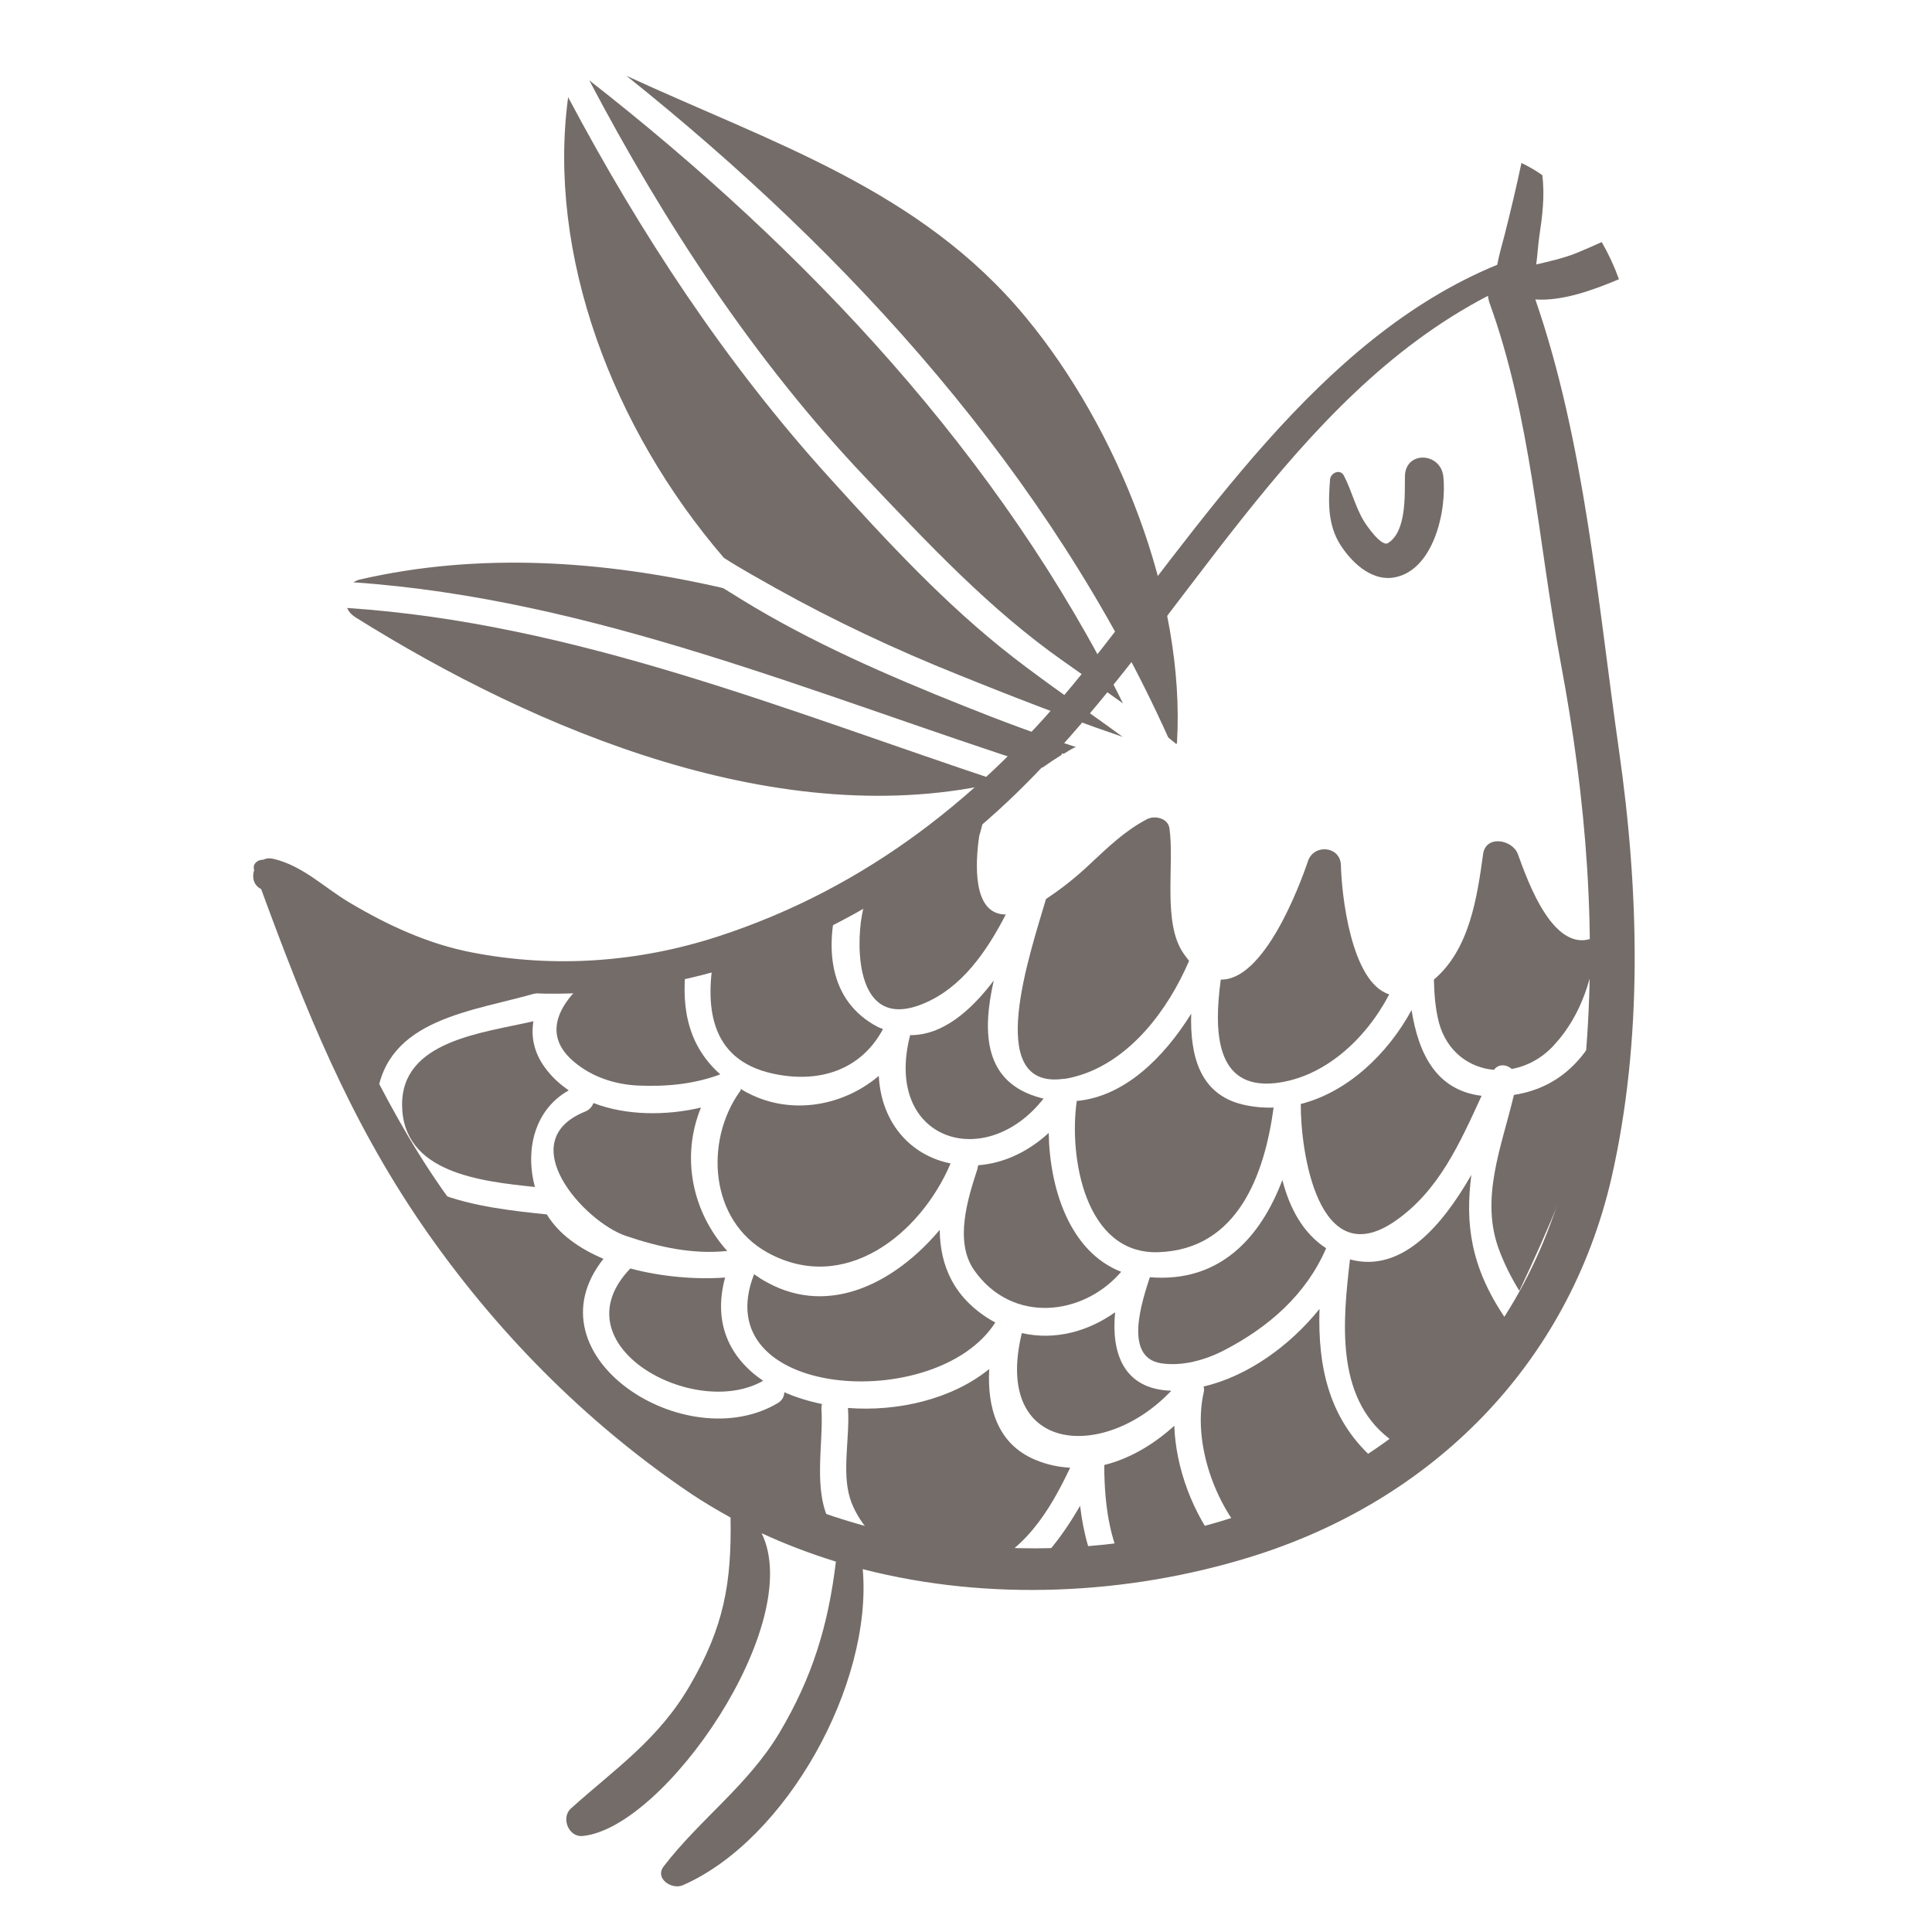 <?xml version="1.0" encoding="utf-8"?>
<!-- Generator: Adobe Illustrator 19.1.0, SVG Export Plug-In . SVG Version: 6.00 Build 0)  -->
<svg version="1.1" id="Layer_1" xmlns="http://www.w3.org/2000/svg" xmlns:xlink="http://www.w3.org/1999/xlink" x="0px" y="0px"
	 viewBox="0 0 640 640" style="enable-background:new 0 0 640 640;" xml:space="preserve">
<style type="text/css">
	.st0{fill:#F1EEDF;}
	.st1{fill:#6F4433;}
	.st2{fill:#F89828;}
	.st3{fill:#F25A32;}
	.st4{fill:#746C69;}
	.st5{fill:#D39C70;}
	.st6{fill:#DC9E98;}
	.st7{fill:#FFFFFF;}
</style>
<g>
	<path class="st4" d="M351.3,357.5c0.4-0.1,0.8-0.1,1.2-0.1c1.7-0.2,3.5-0.7,5.5-1.3c16.5-5.3,28.8-21.3,35.9-37.8
		c-0.6-0.7-1.2-1.6-1.8-2.4c-7.1-10.1-3-29.4-4.7-41.5c-0.5-3.4-4.9-4.4-7.5-3c-7.1,3.7-12.7,9.1-18.6,14.6
		c-4.6,4.4-9.5,8.3-14.8,11.8C341,316.5,326.2,359.9,351.3,357.5z"/>
	<path class="st4" d="M404.4,324.5c-2.3,17-1.9,36.4,18,34.3c16.2-1.8,30-14.5,37.8-29.4c-12.7-4-15.8-33.3-16-42.7
		c-0.1-6.4-8.9-7.3-10.9-1.5C430.4,293.8,418.7,324.8,404.4,324.5z"/>
	<path class="st4" d="M494.9,354.4c1.5-2.1,4.2-1.8,5.9-0.3c5-0.9,10-3.5,14-7.9c9.3-10.1,13-23,14.4-36.2
		c-14.2,7.9-23.2-18.4-26.4-27.1c-1.8-4.8-10.6-6.4-11.5,0c-2,14.5-4.5,31.6-16.3,41.6c0.1,4.9,0.5,9.8,1.7,14.4
		C479.4,348.5,486.8,353.7,494.9,354.4z"/>
	<path class="st4" d="M383.8,414.8c26.2-0.9,35.1-25.7,38.1-47.9c-3.4,0.1-6.8-0.2-10.2-1c-14.3-3.4-17.5-16.2-17.1-30.1
		c-9.2,14.8-22.3,27.5-37.9,28.9C354,383.2,359.4,415.7,383.8,414.8z"/>
	<path class="st4" d="M462,404.6c14.7-10.1,21.6-26,28.8-41.6c-15-1.8-20.9-13.9-23.2-28.4c-8,14.7-21.3,27.2-36.7,31.1
		C430.8,381.6,436.7,421.9,462,404.6z"/>
	<path class="st4" d="M501.5,362.7c-4,17.1-11.5,34.5-4.7,51.9c1.7,4.4,3.9,8.8,6.5,13c9.6-20.2,18.4-41.1,25-62.5
		c2.9-9.4,6.8-22.3,5-33.3C528.3,347.2,519,360,501.5,362.7C501.6,362.7,501.5,362.7,501.5,362.7z"/>
	<path class="st4" d="M301.5,342.9c-9,34.8,24.8,45.8,44.2,21c-0.3-0.1-0.6-0.1-0.9-0.2c-19-5-19.5-21.7-15.6-38.9
		C321.5,335,312.1,343,301.5,342.9z"/>
	<path class="st4" d="M255.8,355.6c15.2,3.4,29.3-0.9,36.7-14.7c-0.6-0.2-1.1-0.5-1.7-0.7c-16.6-8.7-17.7-27-12.7-43.6
		c-0.6,0.4-1.1,0.7-1.7,1.1c-12.8,8.2-25.8,13.8-39.6,17.5C233.4,332.7,234.7,350.9,255.8,355.6z"/>
	<path class="st4" d="M384.6,451.6c7.1,1.1,14.8-1.1,21.1-4.4c14.6-7.6,27-18.4,33.6-33.7c-7.7-5-12.1-13.3-14.5-22.6
		c-7.2,19-20.7,34.1-43.9,32.2C378.3,431.1,372.1,449.6,384.6,451.6z"/>
	<path class="st4" d="M323.8,387.2c-3.2,9.8-7.8,24.2-1,33.7c12.6,17.8,36.1,15,48.6,0.4c-17-6.6-23.7-27.5-24-46
		c-7.2,6.6-15.4,10.1-23.3,10.7C323.9,386.3,323.9,386.7,323.8,387.2z"/>
	<path class="st4" d="M460,476.4c1.1,0.9,2.2,1.7,3.4,2.4c14-11.9,26.1-25.9,35.2-42.2c-11.7-17.2-13.2-31.7-11.2-47.4
		c-9.7,16.9-23.1,32.6-40.2,28C444.9,437.1,442.2,462.5,460,476.4z"/>
	<path class="st4" d="M210.1,320.2c-3.8,0.4-7.6,0.8-11.4,1.2c-10.5,7.3-21.3,19.6-8.6,30.3c5.9,5,13.4,7.5,21.1,7.9
		c9.5,0.4,18.5-0.4,27.4-3.7c-11.5-10.2-13.2-23.9-11-38.4C221.9,318.6,216.1,319.5,210.1,320.2z"/>
	<path class="st4" d="M388,460.7c-16-0.5-19.9-12.7-18.6-26c-9,6.4-20,9.4-30.9,6.9C328.8,481.4,365.6,484.4,388,460.7z"/>
	<path class="st4" d="M329.7,438.1c-0.5-0.3-1.1-0.6-1.6-0.9c-12.2-7.4-16.7-18-16.8-29.8c-14.3,17-36.1,29-57.2,17.4
		c-1.5-0.8-2.9-1.7-4.3-2.7C233.6,463.4,310.2,468.6,329.7,438.1z"/>
	<path class="st4" d="M398.8,461c-3.6,15.4,2.5,35.4,14.1,48.5c15.5-6.7,30.2-15,43.4-25.1c-16.1-13.5-19.8-31.5-19.2-50.8
		c-9.8,12.2-23.8,22.3-38.4,25.7C398.9,460,398.9,460.5,398.8,461z"/>
	<path class="st4" d="M193.9,368.2c-24.5,9.8-0.4,36.5,13.4,41.2c10.9,3.7,22.1,6.2,33.6,5c-11.6-12.9-15.4-31.1-8.7-47.5
		c-11.5,2.7-24.7,2.7-35.6-1.5C196.1,366.6,195.3,367.6,193.9,368.2z"/>
	<path class="st4" d="M252.8,457.4c-10.8-7.3-16.8-18.8-12.6-34.2c-9.5,0.7-20.9-0.2-31.4-3C184.4,445.6,230,470.5,252.8,457.4z"/>
	<path class="st4" d="M374.6,522.3c3.9-0.9,7.8-1.9,11.7-3c6.1-1.8,12.2-3.9,18.1-6.2c-9.2-11.5-14.9-26.6-15.4-40.8
		c-6.7,6.1-14.7,10.9-23.2,13C365.8,499.6,368,513.1,374.6,522.3z"/>
	<path class="st4" d="M357.8,498.8c-6.1,10.6-14.1,21.1-24.1,26.9c10.4,0.5,21,0,31.7-1.7C361.4,516.9,358.9,508.4,357.8,498.8z"/>
	<path class="st4" d="M280.9,466.5c0.7,9.3-2.1,21,0.7,29.9c4.6,14.6,25.1,29.1,41.1,23.9c16.1-5.2,24.9-19.5,31.8-34.1
		c-3.8-0.2-7.7-1-11.5-2.6c-12.8-5.3-16-17.7-15.3-30.1c-12.3,10-30.3,14.2-46.9,12.9C280.9,466.4,280.9,466.4,280.9,466.5z"/>
	<path class="st4" d="M181.4,354.8c-4.4-5.4-5.6-11-4.7-16.5c-16.8,3.9-43.7,6.4-43.5,27.8c0.2,22.4,25.8,25.2,44,27.1
		c-3.3-12.2-0.2-25.6,11.2-32C185.8,359.4,183.4,357.3,181.4,354.8z"/>
	<path class="st4" d="M275.1,504.6c-6-11-2.2-26.3-3-38.2c0-0.5,0.1-0.9,0.2-1.3c-4.4-0.9-8.6-2.2-12.5-3.9c0,1.3-0.6,2.6-2,3.5
		c-30.5,18.4-83.5-15.4-57.9-47.7c-8-3.4-14.7-8.1-18.7-14.6c0,0,0-0.1,0-0.1c-10.4-1.1-24.7-2.5-36.4-7.2
		c35.8,52,83.5,99,138.2,119.6C280,511.9,277.3,508.6,275.1,504.6z"/>
	<path class="st4" d="M178.3,328.8c0.7-0.2,1.4-0.2,2-0.1c1.3-2.3,2.9-4.5,4.8-6.6c-11.9,0.3-23.6-0.7-35.8-4.4
		c-7.9-2.4-16-4.9-23.2-9.1c-12.6-3.2-24-9.3-31.8-18.6c-1.6,1.6-2.5,3.8-1.6,6.2c3.4,9.2,7.4,18.7,11.9,28.4
		c5.9,12.8,12.7,25.8,20.2,38.9C128,337.3,156.3,335.2,178.3,328.8z"/>
	<path class="st4" d="M245,361.7c-11.5,16.2-10.1,42.5,9.2,53.2c25.5,14.1,50.7-6,60.7-29.5c-12.7-2.5-22.9-12.8-23.8-29
		c-11.6,9.9-28.8,13.2-43.3,5.7c-0.9-0.4-1.6-0.9-2.4-1.4C245.4,361.1,245.3,361.4,245,361.7z"/>
	<path class="st4" d="M285.5,303.3c-1.9,10.5-2,38.4,20.3,29.2c12.7-5.2,21-17.2,27.4-29.6c-0.3,0-0.5,0.1-0.8,0
		c-10.1-0.7-9.4-16.7-8-26.1c0.6-1.9,1.1-3.8,1.4-5.8c0.6-3.7-4.7-5.3-5.7-1.6c-0.6,2.2-1.5,4.2-2.4,6.1c-0.5,0-1.1,0.1-1.7,0.4
		c-8.9,3.6-17.2,8.1-25.3,13C288.3,293.4,286.4,298.2,285.5,303.3z"/>
	<path class="st4" d="M536.3,248.5c-7-49-11.4-102.3-27.7-149.3c8.9,0.6,18.9-3,27.7-6.7c-1.5-4.2-3.4-8.3-5.7-12.3
		c-2.9,1.3-5.9,2.6-8.8,3.8c-4.2,1.6-8.6,2.6-12.9,3.6c0.4-3.1,0.6-6.3,1-9.2c1-6.7,1.9-13.6,1-20.4c-2.2-1.5-4.5-2.9-6.9-4
		c-1.7,8-3.6,16-5.6,23.9c-0.7,2.8-1.8,6.3-2.4,9.8c-59.5,24.4-98.4,86.8-137.7,135.6c-32.2,40-71,70.8-120.4,86.9
		c-26.4,8.6-54.4,10.6-81.6,5.3c-14.5-2.8-27.9-9-40.5-16.5c-8.6-5.1-15.3-12.1-25.2-14.5c-1.3-0.3-2.4-0.2-3.4,0.3
		c-1.8-0.1-3.7,1.4-3,3.4c-0.8,2.4-0.2,5.1,2.3,6.3c14.5,39.5,29,75.8,53.2,111.1c23.9,34.8,53.9,65.3,88.9,89
		c4.3,2.9,8.9,5.6,13.4,8.1c0.4,21.7-2.2,36.3-13.5,55.7c-10.5,18-24.6,27.4-39.4,40.7c-3.3,3-0.8,9.5,3.8,9.1
		c27.2-2.4,74.1-70.4,59.4-100.3c8,3.7,16.2,6.8,24.6,9.4c-2.5,20.9-7.7,38.2-18.7,56.7c-10.4,17.4-26.3,28.6-38.3,44.2
		c-3.2,4.1,2.7,7.9,6.3,6.3c34.3-15,62.9-66.5,59.6-104.7c41.9,10.8,87.8,8.5,128.3-4c60.4-18.6,105.4-63.8,119.7-125.5
		C544.3,344.3,543,295.3,536.3,248.5z M524.7,356.1c-7.1,71.6-46.2,123.4-114.8,146.1c-57,18.9-123.6,12.9-174.6-18.9
		c-35.9-22.3-65-55.3-89-89.6c-21-30.1-34.1-63.5-50.7-95.6c6.9,3.5,13,9.1,19.5,13c10,5.9,20.9,9.9,32,13.2
		c21.9,6.5,45.3,5.7,67.7,2.3c47.2-7.1,92.1-33.7,125.3-67.2c52.4-52.7,87-127.2,152.8-161.4c0.1,0.7,0.2,1.3,0.4,2
		c14,38.5,16.2,79.6,23.7,119.5C525.5,264.7,529.3,310.4,524.7,356.1z"/>
	<path class="st4" d="M478.1,157.7c-1-7.9-12.5-8.4-12.7,0c-0.1,6.2,0.6,18.3-5.6,22.2c-2.2,1.4-7.3-6.1-8-7.3
		c-2.8-4.6-4.1-10.2-6.6-15c-1.2-2.4-4.4-1-4.6,1.2c-0.6,7.4-0.8,14.9,3.3,21.5c3.6,5.7,9.9,11.9,17.2,11.1
		C474.9,189.7,479.4,168.9,478.1,157.7z"/>
	<g>
		<path class="st4" d="M335.6,217.7c-22.3-17.3-41.8-38.4-60.7-59.3c-34.4-37.9-62.7-81-86.7-126.2c-7,52.1,14.6,109.6,51.6,152.6
			c5.9,3.8,12,7.1,17.1,10c19.5,10.9,39.8,20.4,60.5,28.7c4.3,1.7,30.6,12.5,54.5,20.6C359.9,235.3,347.5,226.9,335.6,217.7z"/>
		<path class="st4" d="M286.7,158.2c20.8,21.9,41,43.6,65.8,61c6.5,4.6,13.1,9.2,19.5,13.8C331.5,151.1,267.1,82.8,195.2,26.6
			C220.1,73.9,249.9,119.4,286.7,158.2z"/>
		<path class="st4" d="M387,244.3c0.9,0.7,1.8,1.5,2.7,2.2c0.1-0.2,0.2-0.4,0.2-0.6c2.8-48.1-19.7-104.1-50.1-140.8
			c-35-42.4-84.3-57.8-132.3-80C282.1,84.7,347.7,157.1,387,244.3z"/>
		<path class="st4" d="M115,201.4c0.5,1.2,1.4,2.2,2.6,3c60.2,37.7,141.5,71.9,214,54.6C260.2,235.3,190.4,206.4,115,201.4z"/>
		<path class="st4" d="M345.3,254.3c2.1-1.5,4.2-2.9,6.3-4.2c0.1-0.2,0.2-0.4,0.2-0.5c0.2,0,0.4,0,0.6,0.1c1.1-0.7,2.2-1.4,3.4-2
			c0.2-0.1,0.4-0.1,0.7-0.2c-12.5-4.1-24.9-8.7-37.1-13.6c-25.3-10.1-50.7-21.1-73.9-35.4c-1.9-1.2-4-2.5-6-3.7
			c-40-9.2-81-11.9-120.4-2.8c-0.8,0.2-1.4,0.5-2,0.9C196.6,198.4,269.9,230.1,345.3,254.3z"/>
	</g>
</g>
</svg>

